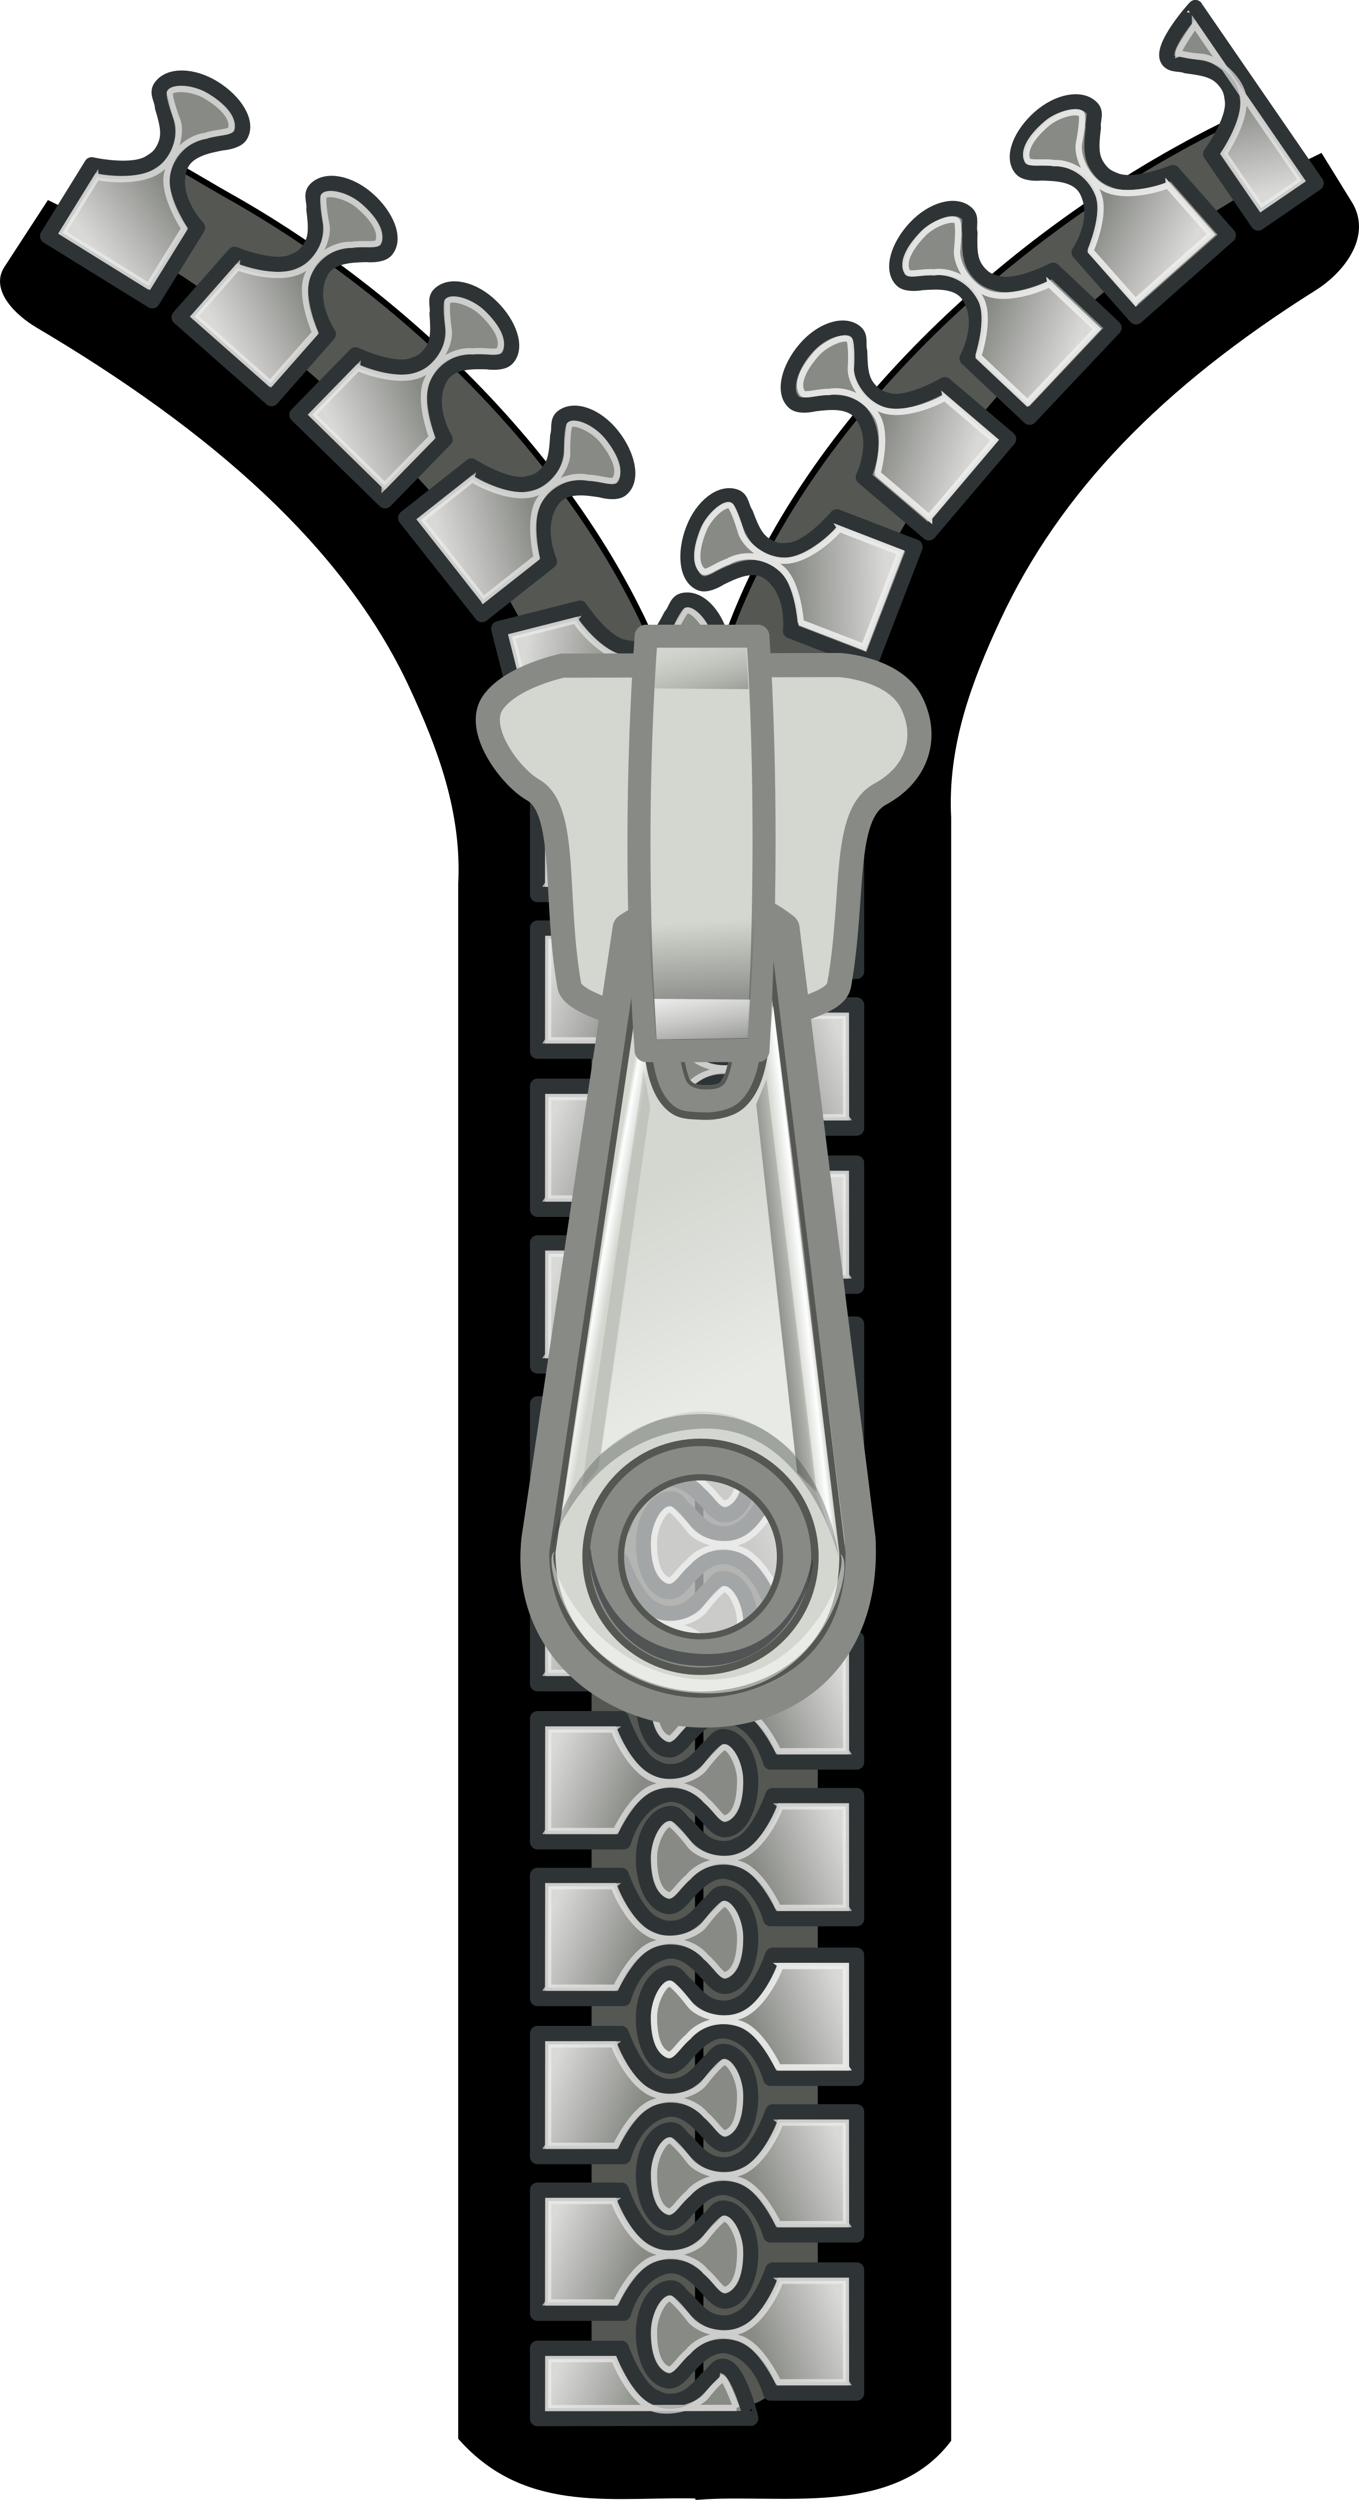 <?xml version="1.0" encoding="UTF-8"?>
<svg width="218.51" height="401.88" version="1.1" xml:space="preserve" xmlns="http://www.w3.org/2000/svg" xmlns:xlink="http://www.w3.org/1999/xlink">
  <defs>
    <path id="l" d="m215.43 654.5v11.31s34.25-0.043 34.28-0.037c0.046 9e-3 -1.999-8.393-4.471-8.393-1.105 9e-3 -1.474 1.252-2.458 1.912-2.223 2.535-3.467 3.548-5.613 3.713-1.518 0.117-2.251-0.346-3.011-0.706-3.067-1.455-5.246-7.798-5.246-7.798h-13.481z" fill="#888a85" stroke="#2e3436" stroke-linejoin="round" stroke-width="2.441"/>
    <path id="n" d="m215.43 654.5v19.799h13.831s1.534-6.167 6.558-7.489c3.128-0.823 5.592 2.063 7.032 3.574 0.708 0.96 1.765 1.97 2.62 1.969 2.472 0 4.238-3.604 4.238-7.652 0-4.048-1.999-7.321-4.471-7.321-1.105 9e-3 -1.474 1.252-2.458 1.912-2.223 2.535-3.467 3.548-5.613 3.713-1.518 0.117-2.251-0.346-3.011-0.706-3.067-1.455-5.246-7.798-5.246-7.798h-13.481z" fill="#888a85" stroke="#2e3436" stroke-linejoin="round" stroke-width="2.441"/>
    
    
  
    
    
    
    
  
    
    
  
    
    
    
    
    
    
    
  
    
    
    
    
    
    
    
    
    
    
    
    
    
    
    
    
    
    
    
    
    
    
    
    
    
    
    
    
    
    
    
    
  
      
      
    
      
      
    
      
      
    
      
      
      
    
      
      
      
    
      
      
    
      
      
    
      
      
    
      
      
    
      
      
    
      
      
    
      
      
    
      
      
    
      
      
    
      
      
      
    
      
      
      
    
      
      
    
      
      
    
      
      
      
    
      
      
      
    
      
      
    
      
      
      
    
      
      
    
      
      
    
      
      
    
      
      
    
      
      
    
      
      
    
      
      
    
      
      
      
    
      
      
    
      
      
      
      
      
      
      
      
      
      
      
      
      
      
    
      
      
    <filter id="af-2" x="-.044" y="-.007" width="1.089" height="1.014">
      <feGaussianBlur stdDeviation=".201"/>
    </filter><filter id="ah-7" x="-.05" y="-.007" width="1.099" height="1.014">
      <feGaussianBlur stdDeviation=".201"/>
    </filter><filter id="ai-9" x="-.009" y="-.017" width="1.018" height="1.035">
      <feGaussianBlur stdDeviation=".138"/>
    </filter><filter id="aj-6" x="-.018" y="-.037" width="1.036" height="1.074">
      <feGaussianBlur stdDeviation=".349"/>
    </filter><filter id="ak-6" x="-.018" y="-.036" width="1.036" height="1.072">
      <feGaussianBlur stdDeviation=".346"/>
    </filter><linearGradient id="linearGradient4107" x1="220.13" x2="234.72" y1="636.31" y2="645.92" gradientTransform="matrix(-.783 0 0 1.282 306.36 -499.02)" gradientUnits="userSpaceOnUse" xlink:href="#c"/><linearGradient id="linearGradient4109" x1="220.13" x2="234.72" y1="636.31" y2="645.92" gradientTransform="matrix(-.783 0 0 1.282 306.36 -600.47)" gradientUnits="userSpaceOnUse" xlink:href="#c"/><linearGradient id="linearGradient4111" x1="220.13" x2="234.72" y1="636.31" y2="645.92" gradientTransform="matrix(-.783 0 0 1.282 306.36 -676.96)" gradientUnits="userSpaceOnUse" xlink:href="#c"/><linearGradient id="linearGradient4113" x1="220.13" x2="234.72" y1="636.31" y2="645.92" gradientTransform="matrix(-.783 0 0 1.282 306.36 -702.84)" gradientUnits="userSpaceOnUse" xlink:href="#c"/><linearGradient id="linearGradient4115" x1="220.13" x2="234.72" y1="636.31" y2="645.92" gradientTransform="matrix(-.731 -.282 -.462 1.196 597.3 -610.19)" gradientUnits="userSpaceOnUse" xlink:href="#c"/><linearGradient id="linearGradient4117" x1="220.13" x2="234.72" y1="636.31" y2="645.92" gradientTransform="matrix(-.597 -.507 -.831 .977 817.67 -439.88)" gradientUnits="userSpaceOnUse" xlink:href="#c"/><linearGradient id="linearGradient4119" x1="220.13" x2="234.72" y1="636.31" y2="645.92" gradientTransform="matrix(-.57 -.538 -.88 .933 859.7 -422.98)" gradientUnits="userSpaceOnUse" xlink:href="#c"/><linearGradient id="linearGradient4121" x1="220.13" x2="234.72" y1="636.31" y2="645.92" gradientTransform="matrix(-.519 -.587 -.961 .849 918.37 -374.31)" gradientUnits="userSpaceOnUse" xlink:href="#c"/></defs>
  <defs>
    
    
    <linearGradient id="d">
      <stop stop-color="#fff" stop-opacity="0" offset="0"/>
      <stop stop-color="#fff" offset=".261"/>
      <stop stop-color="#fff" stop-opacity="0" offset="1"/>
    </linearGradient>
    
    
    
    <linearGradient id="c">
      <stop stop-color="#fff" offset="0"/>
      <stop stop-color="#fff" stop-opacity="0" offset="1"/>
    </linearGradient>
    
    <linearGradient id="m" x1="220.13" x2="234.72" y1="636.31" y2="645.92" gradientTransform="matrix(.783 0 0 1.282 -82.197 -435.83)" gradientUnits="userSpaceOnUse" xlink:href="#c"/>
    
    
    <linearGradient id="q" x1="220.13" x2="234.72" y1="636.31" y2="645.92" gradientTransform="matrix(.783 0 0 1.282 -82.197 -461.25)" gradientUnits="userSpaceOnUse" xlink:href="#c"/>
    <linearGradient id="r" x1="220.13" x2="234.72" y1="636.31" y2="645.92" gradientTransform="matrix(.783 0 0 1.282 -82.197 -486.43)" gradientUnits="userSpaceOnUse" xlink:href="#c"/>
    <linearGradient id="s" x1="220.13" x2="234.72" y1="636.31" y2="645.92" gradientTransform="matrix(.783 0 0 1.282 -82.197 -511.85)" gradientUnits="userSpaceOnUse" xlink:href="#c"/>
    <linearGradient id="t" x1="220.13" x2="234.72" y1="636.31" y2="645.92" gradientTransform="matrix(.783 0 0 1.282 -82.197 -537.04)" gradientUnits="userSpaceOnUse" xlink:href="#c"/>
    <linearGradient id="u" x1="220.13" x2="234.72" y1="636.31" y2="645.92" gradientTransform="matrix(.783 0 0 1.282 -82.197 -562.45)" gradientUnits="userSpaceOnUse" xlink:href="#c"/>
    <linearGradient id="v" x1="220.13" x2="234.72" y1="636.31" y2="645.92" gradientTransform="matrix(.783 0 0 1.282 -82.197 -587.64)" gradientUnits="userSpaceOnUse" xlink:href="#c"/>
    <linearGradient id="w" x1="220.13" x2="234.72" y1="636.31" y2="645.92" gradientTransform="matrix(-.783 0 0 1.282 306.36 -448.42)" gradientUnits="userSpaceOnUse" xlink:href="#c"/>
    <linearGradient id="x" x1="220.13" x2="234.72" y1="636.31" y2="645.92" gradientTransform="matrix(-.783 0 0 1.282 306.36 -473.84)" gradientUnits="userSpaceOnUse" xlink:href="#c"/>
    
    
    <linearGradient id="A" x1="220.13" x2="234.72" y1="636.31" y2="645.92" gradientTransform="matrix(-.783 0 0 1.282 306.36 -524.68)" gradientUnits="userSpaceOnUse" xlink:href="#c"/>
    <linearGradient id="B" x1="220.13" x2="234.72" y1="636.31" y2="645.92" gradientTransform="matrix(-.783 0 0 1.282 306.36 -549.86)" gradientUnits="userSpaceOnUse" xlink:href="#c"/>
    <linearGradient id="C" x1="220.13" x2="234.72" y1="636.31" y2="645.92" gradientTransform="matrix(-.783 0 0 1.282 306.36 -575.28)" gradientUnits="userSpaceOnUse" xlink:href="#c"/>
    <linearGradient id="D" x1="220.13" x2="234.72" y1="636.31" y2="645.92" gradientTransform="matrix(.783 0 0 1.282 -82.197 -613.53)" gradientUnits="userSpaceOnUse" xlink:href="#c"/>
    <linearGradient id="E" x1="220.13" x2="234.72" y1="636.31" y2="645.92" gradientTransform="matrix(.783 0 0 1.282 -82.197 -638.71)" gradientUnits="userSpaceOnUse" xlink:href="#c"/>
    <linearGradient id="F" x1="220.13" x2="234.72" y1="636.31" y2="645.92" gradientTransform="matrix(.783 0 0 1.282 -82.197 -664.13)" gradientUnits="userSpaceOnUse" xlink:href="#c"/>
    <linearGradient id="G" x1="220.13" x2="234.72" y1="636.31" y2="645.92" gradientTransform="matrix(.783 0 0 1.282 -82.197 -689.32)" gradientUnits="userSpaceOnUse" xlink:href="#c"/>
    
    
    <linearGradient id="J" x1="220.13" x2="234.72" y1="636.31" y2="645.92" gradientTransform="matrix(-.783 0 0 1.282 306.36 -626.35)" gradientUnits="userSpaceOnUse" xlink:href="#c"/>
    <linearGradient id="K" x1="220.13" x2="234.72" y1="636.31" y2="645.92" gradientTransform="matrix(-.783 0 0 1.282 306.36 -651.77)" gradientUnits="userSpaceOnUse" xlink:href="#c"/>
    <linearGradient id="L" x1="220.13" x2="234.72" y1="636.31" y2="645.92" gradientTransform="matrix(.759 -.192 .315 1.243 -282.76 -646.07)" gradientUnits="userSpaceOnUse" xlink:href="#c"/>
    
    
    
    
    <linearGradient id="Q" x1="220.13" x2="234.72" y1="636.31" y2="645.92" gradientTransform="matrix(.615 -.485 .794 1.007 -570.83 -450.93)" gradientUnits="userSpaceOnUse" xlink:href="#c"/>
    
    
    <linearGradient id="T" x1="220.13" x2="234.72" y1="636.31" y2="645.92" gradientTransform="matrix(.547 -.56 .918 .896 -652.09 -380.72)" gradientUnits="userSpaceOnUse" xlink:href="#c"/>
    
    
    
    
    <linearGradient id="Y" x1="220.13" x2="234.72" y1="636.31" y2="645.92" gradientTransform="matrix(.517 -.588 .963 .847 -693.11 -359.81)" gradientUnits="userSpaceOnUse" xlink:href="#c"/>
    <linearGradient id="Z" x1="220.13" x2="234.72" y1="636.31" y2="645.92" gradientTransform="matrix(-.443 -.646 1.058 -.725 -373.23 634.76)" gradientUnits="userSpaceOnUse" xlink:href="#c"/>
    <linearGradient id="aa" x1="220.13" x2="234.72" y1="636.31" y2="645.92" gradientTransform="matrix(.412 -.666 1.091 .674 -772.78 -246.4)" gradientUnits="userSpaceOnUse" xlink:href="#c"/>
    <linearGradient id="ad" x1="61.457" x2="63.601" y1="720.18" y2="720.53" gradientTransform="matrix(1.2 -.017 .014 1 12.297 -516.43)" gradientUnits="userSpaceOnUse" xlink:href="#d"/>
    <linearGradient id="ae" x1="61.044" x2="63.601" y1="720.18" y2="720.53" gradientTransform="matrix(-1.198 -.062 -.052 .999 240.47 -510.22)" gradientUnits="userSpaceOnUse" xlink:href="#d"/>
    <linearGradient id="ag" x1="87.313" x2="94.734" y1="728.89" y2="727.98" gradientTransform="translate(35.193 -516.62)" gradientUnits="userSpaceOnUse"><stop offset="0"/><stop stop-opacity="0" offset="1"/></linearGradient>
    <linearGradient id="al" x1="83.569" x2="68.245" y1="739.33" y2="708.2" gradientTransform="translate(35.193 -516.62)" gradientUnits="userSpaceOnUse"><stop stop-color="#fff" offset="0"/><stop stop-color="#fff" stop-opacity="0" offset="1"/></linearGradient>
    <linearGradient id="am" x1="242.5" x2="241.17" y1="559.79" y2="536.47" gradientTransform="translate(-129.28 -388.3)" gradientUnits="userSpaceOnUse"><stop stop-color="#555753" offset="0"/><stop stop-color="#555753" stop-opacity="0" offset="1"/></linearGradient>
    <linearGradient id="an" x1="242.06" x2="245.91" y1="543.85" y2="561.81" gradientTransform="translate(-129.28 -388.3)" gradientUnits="userSpaceOnUse"><stop stop-color="#fff" offset="0"/><stop stop-color="#fff" stop-opacity="0" offset="1"/></linearGradient>
    <linearGradient id="ao" x1="244.51" x2="241.36" y1="502.52" y2="490.86" gradientTransform="translate(-129.28 -388.3)" gradientUnits="userSpaceOnUse"><stop stop-color="#888a85" offset="0"/><stop stop-color="#babdb6" stop-opacity="0" offset="1"/></linearGradient>
    <linearGradient id="k" x1="31.643" x2="31.643" y1="13.617" y2="9.639" gradientTransform="matrix(7.227 0 0 7.618 -111.11 94.934)" gradientUnits="userSpaceOnUse"><stop stop-color="#fff" offset="0"/><stop stop-color="#fff" stop-opacity="0" offset="1"/></linearGradient>
    
    
    
    
    
    
    
  </defs><g fill-rule="evenodd">
  
  
  
  
  
  
  
  
  
  
  
  
<path d="m90.427 140.03s-12.915 3.695-10.636 12.562c2.279 8.867 16.196 22.907 19.753 22.907h15.78z" fill="#fff" opacity=".333" overflow="visible"/><path d="m89.17 144.8c-3.557 0-12.915-8.437-10.636 0.43 2.279 8.867 13.513 22.907 19.753 22.907h16.707z" fill="#204a87" overflow="visible"/><path d="m110.54 176.78-31.938 25.586-10.859-50.498 14.692 41.072z" fill="url(#k)" opacity=".287" overflow="visible"/></g><g stroke="#000"><path d="m112.61 396.57v-267.43c0.178-6.605 0.652-14.602 2.567-21.25 10.274-35.665 44.33-69.164 80.946-87.473l11.612 13.028c-31.871 18.024-56.411 38.433-67.779 63.8-4.426 9.877-8.205 20.225-7.622 31.895v267.43z" fill="#555753" stroke-width=".982"/><path d="m112.23 396.25v-258.21c-0.169-6.606-0.621-14.603-2.443-21.251-9.447-34.46-40.021-66.898-73.508-85.568-1.173-0.654-6.967-4.095-8.147-4.714l-6.434 15.832c30.332 18.025 53.688 38.436 64.506 63.804 4.212 9.877 7.808 20.226 7.254 31.897v258.21z" fill="#555753" stroke-width=".958"/><path d="m112.46 385.78c-5.42 0.741-10.897 2.654-17.84-9.091v-234.51c-0.184-6.605-0.676-14.601-2.661-21.249-10.651-35.664-46.118-69.821-84.075-88.129l-6.761 10.389c-2.145 3.296 1.709 7.09 4.988 9.028 28.105 16.612 49.609 35.352 60.161 58.067 4.588 9.876 8.505 20.224 7.901 31.894v249.67c10.828 12.159 25.144 8.82 38.595 9.324z"/><path d="m112.75 385.71c11.152 5.659 14.215-4.473 19.239-10.777v-243.46c0.184-6.605 0.676-14.601 2.661-21.249 10.651-35.664 39.687-66.688 77.644-84.996l4.782 7.75c2.88 5.047-1.44 10.532-5.803 13.262-24.739 15.568-41.259 32.509-50.936 53.338-4.588 9.876-8.505 20.224-7.901 31.894v260.72c-9.133 12.022-26.964 8.154-40.11 9.144z"/></g><use transform="translate(-129 -277.01)" stroke-linejoin="round" stroke-width="2.441" xlink:href="#l"/><path d="m118.42 387.08s-1.538-4.236-2.228-4.76c-0.01 0.067-1.231 1.035-2.572 2.77-1.341 1.735-6.023 3.137-8.809 2.005-3.498-1.421-5.943-7.583-6.064-7.855l-10.592 5e-3 -0.016 7.867 30.282-0.032z" fill="url(#m)" opacity=".677" stroke="#eeeeec" stroke-width="1.002"/><use transform="matrix(-1 0 0 1 353.16 -340.2)" stroke-linejoin="round" stroke-width="2.441" xlink:href="#n"/><path d="m136.03 332.34-10.877 5e-3c-0.079-0.052-2.689-5.788-6.033-6.965-3.759-1.322-7.076 0.269-8.462 2.054-1.174 0.901-2.412 2.906-3.035 2.905-1.406-0.323-2.522-2.205-2.468-6.252 0.032-2.409 1.579-5.266 2.558-5.213 0.463 0.067 2.037 1.819 3.19 3.347 1.154 1.529 4.828 3.027 8.149 1.799 3.82-1.412 6.5-7.814 6.353-7.979l10.592 5e-3 0.032 16.292z" fill="url(#linearGradient4107)" opacity=".677" stroke="#eeeeec" stroke-width="1.002"/><path d="m136.03 332.34-10.877 5e-3c-0.079-0.052-2.689-5.788-6.033-6.965-3.759-1.322-7.076 0.269-8.462 2.054-1.174 0.901-2.412 2.906-3.035 2.905-1.406-0.323-2.522-2.205-2.468-6.252 0.032-2.409 1.579-5.266 2.558-5.213 0.463 0.067 2.037 1.819 3.19 3.347 1.154 1.529 4.828 3.027 8.149 1.799 3.82-1.412 6.5-7.814 6.353-7.979l10.592 5e-3 0.032 16.292z" fill="url(#linearGradient4107)" opacity=".677" stroke="#eeeeec" stroke-width="1.002"/><use transform="translate(-129 -302.43)" stroke-linejoin="round" stroke-width="2.441" xlink:href="#n"/><path d="m88.127 370.12 10.877 5e-3c0.079-0.052 2.689-5.788 6.033-6.965 3.759-1.322 7.076 0.269 8.462 2.054 1.174 0.901 2.412 2.906 3.035 2.905 1.406-0.323 2.522-2.205 2.468-6.252-0.032-2.409-1.579-5.266-2.558-5.213-0.463 0.067-2.037 1.819-3.19 3.347-1.154 1.529-4.828 3.027-8.149 1.799-3.82-1.412-6.5-7.814-6.353-7.979l-10.592 5e-3 -0.032 16.292z" fill="url(#q)" opacity=".677" stroke="#eeeeec" stroke-width="1.002"/><use transform="translate(-129 -327.61)" stroke-linejoin="round" stroke-width="2.441" xlink:href="#n"/><path d="m88.127 344.94 10.877 5e-3c0.079-0.052 2.689-5.788 6.033-6.965 3.759-1.322 7.076 0.269 8.462 2.054 1.174 0.901 2.412 2.906 3.035 2.905 1.406-0.323 2.522-2.205 2.468-6.252-0.032-2.409-1.579-5.266-2.558-5.213-0.463 0.067-2.037 1.819-3.19 3.347-1.154 1.529-4.828 3.027-8.149 1.799-3.82-1.412-6.5-7.814-6.353-7.979l-10.592 5e-3 -0.032 16.292z" fill="url(#r)" opacity=".677" stroke="#eeeeec" stroke-width="1.002"/><use transform="translate(-129 -353.03)" stroke-linejoin="round" stroke-width="2.441" xlink:href="#n"/><path d="m88.127 319.52 10.877 5e-3c0.079-0.052 2.689-5.788 6.033-6.965 3.759-1.322 7.076 0.269 8.462 2.054 1.174 0.901 2.412 2.906 3.035 2.905 1.406-0.323 2.522-2.205 2.468-6.252-0.032-2.409-1.579-5.266-2.558-5.213-0.463 0.067-2.037 1.819-3.19 3.347-1.154 1.529-4.828 3.027-8.149 1.799-3.82-1.412-6.5-7.814-6.353-7.979l-10.592 5e-3 -0.032 16.292z" fill="url(#s)" opacity=".677" stroke="#eeeeec" stroke-width="1.002"/><use transform="translate(-129 -378.22)" stroke-linejoin="round" stroke-width="2.441" xlink:href="#n"/><path d="m88.127 294.33 10.877 5e-3c0.079-0.052 2.689-5.788 6.033-6.965 3.759-1.322 7.076 0.269 8.462 2.054 1.174 0.901 2.412 2.906 3.035 2.905 1.406-0.323 2.522-2.205 2.468-6.252-0.032-2.409-1.579-5.266-2.558-5.213-0.463 0.067-2.037 1.819-3.19 3.347-1.154 1.529-4.828 3.027-8.149 1.799-3.82-1.412-6.5-7.814-6.353-7.979l-10.592 5e-3 -0.032 16.292z" fill="url(#t)" opacity=".677" stroke="#eeeeec" stroke-width="1.002"/><use transform="translate(-129 -403.63)" stroke-linejoin="round" stroke-width="2.441" xlink:href="#n"/><path d="m88.127 268.91 10.877 5e-3c0.079-0.052 2.689-5.788 6.033-6.965 3.759-1.322 7.076 0.269 8.462 2.054 1.174 0.901 2.412 2.906 3.035 2.905 1.406-0.323 2.522-2.205 2.468-6.252-0.032-2.409-1.579-5.266-2.558-5.213-0.463 0.067-2.037 1.819-3.19 3.347-1.154 1.529-4.828 3.027-8.149 1.799-3.82-1.412-6.5-7.814-6.353-7.979l-10.592 5e-3 -0.032 16.292z" fill="url(#u)" opacity=".677" stroke="#eeeeec" stroke-width="1.002"/><use transform="translate(-129 -428.82)" stroke-linejoin="round" stroke-width="2.441" xlink:href="#n"/><path d="m88.127 243.73 10.877 5e-3c0.079-0.052 2.689-5.788 6.033-6.965 3.759-1.322 7.076 0.269 8.462 2.054 1.174 0.901 2.412 2.906 3.035 2.905 1.406-0.323 2.522-2.205 2.468-6.252-0.032-2.409-1.579-5.266-2.558-5.213-0.463 0.067-2.037 1.819-3.19 3.347-1.154 1.529-4.828 3.027-8.149 1.799-3.82-1.412-6.5-7.814-6.353-7.979l-10.592 5e-3 -0.032 16.292z" fill="url(#v)" opacity=".677" stroke="#eeeeec" stroke-width="1.002"/><use transform="matrix(-1 0 0 1 353.16 -289.6)" stroke-linejoin="round" stroke-width="2.441" xlink:href="#n"/><path d="m136.03 382.95-10.877 5e-3c-0.079-0.052-2.689-5.788-6.033-6.965-3.759-1.322-7.076 0.269-8.462 2.054-1.174 0.901-2.412 2.906-3.035 2.905-1.406-0.323-2.522-2.205-2.468-6.252 0.032-2.409 1.579-5.266 2.558-5.213 0.463 0.067 2.037 1.819 3.19 3.347 1.154 1.529 4.828 3.027 8.149 1.799 3.82-1.412 6.5-7.814 6.353-7.979l10.592 5e-3 0.032 16.292z" fill="url(#w)" opacity=".677" stroke="#eeeeec" stroke-width="1.002"/><use transform="matrix(-1 0 0 1 353.16 -315.02)" stroke-linejoin="round" stroke-width="2.441" xlink:href="#n"/><path d="m136.03 357.53-10.877 5e-3c-0.079-0.052-2.689-5.788-6.033-6.965-3.759-1.322-7.076 0.269-8.462 2.054-1.174 0.901-2.412 2.906-3.035 2.905-1.406-0.323-2.522-2.205-2.468-6.252 0.032-2.409 1.579-5.266 2.558-5.213 0.463 0.067 2.037 1.819 3.19 3.347s4.828 3.027 8.149 1.799c3.82-1.412 6.5-7.814 6.353-7.979l10.592 5e-3 0.032 16.292z" fill="url(#x)" opacity=".677" stroke="#eeeeec" stroke-width="1.002"/><use transform="matrix(-1 0 0 1 353.16 -441.65)" stroke-linejoin="round" stroke-width="2.441" xlink:href="#n"/><path d="m136.03 230.9-10.877 5e-3c-0.079-0.052-2.689-5.788-6.033-6.965-3.759-1.322-7.076 0.269-8.462 2.054-1.174 0.901-2.412 2.906-3.035 2.905-1.406-0.323-2.522-2.205-2.468-6.252 0.032-2.409 1.579-5.266 2.558-5.213 0.463 0.067 2.037 1.819 3.19 3.347 1.154 1.529 4.828 3.027 8.149 1.799 3.82-1.412 6.5-7.814 6.353-7.979l10.592 5e-3 0.032 16.292z" fill="url(#linearGradient4109)" opacity=".677" stroke="#eeeeec" stroke-width="1.002"/><path d="m136.03 230.9-10.877 5e-3c-0.079-0.052-2.689-5.788-6.033-6.965-3.759-1.322-7.076 0.269-8.462 2.054-1.174 0.901-2.412 2.906-3.035 2.905-1.406-0.323-2.522-2.205-2.468-6.252 0.032-2.409 1.579-5.266 2.558-5.213 0.463 0.067 2.037 1.819 3.19 3.347 1.154 1.529 4.828 3.027 8.149 1.799 3.82-1.412 6.5-7.814 6.353-7.979l10.592 5e-3 0.032 16.292z" fill="url(#linearGradient4109)" opacity=".677" stroke="#eeeeec" stroke-width="1.002"/><use transform="matrix(-1 0 0 1 353.16 -365.86)" stroke-linejoin="round" stroke-width="2.441" xlink:href="#n"/><path d="m136.03 306.69-10.877 5e-3c-0.079-0.052-2.689-5.788-6.033-6.965-3.759-1.322-7.076 0.269-8.462 2.054-1.174 0.901-2.412 2.906-3.035 2.905-1.406-0.323-2.522-2.205-2.468-6.252 0.032-2.409 1.579-5.266 2.558-5.213 0.463 0.067 2.037 1.819 3.19 3.347 1.154 1.529 4.828 3.027 8.149 1.799 3.82-1.412 6.5-7.814 6.353-7.979l10.592 5e-3 0.032 16.292z" fill="url(#A)" opacity=".677" stroke="#eeeeec" stroke-width="1.002"/><use transform="matrix(-1 0 0 1 353.16 -391.04)" stroke-linejoin="round" stroke-width="2.441" xlink:href="#n"/><path d="m136.03 281.51-10.877 5e-3c-0.079-0.052-2.689-5.788-6.033-6.965-3.759-1.322-7.076 0.269-8.462 2.054-1.174 0.901-2.412 2.906-3.035 2.905-1.406-0.323-2.522-2.205-2.468-6.252 0.032-2.409 1.579-5.266 2.558-5.213 0.463 0.067 2.037 1.819 3.19 3.347 1.154 1.529 4.828 3.027 8.149 1.799 3.82-1.412 6.5-7.814 6.353-7.979l10.592 5e-3 0.032 16.292z" fill="url(#B)" opacity=".677" stroke="#eeeeec" stroke-width="1.002"/><use transform="matrix(-1 0 0 1 353.16 -416.46)" stroke-linejoin="round" stroke-width="2.441" xlink:href="#n"/><path d="m136.03 256.09-10.877 5e-3c-0.079-0.052-2.689-5.788-6.033-6.965-3.759-1.322-7.076 0.269-8.462 2.054-1.174 0.901-2.412 2.906-3.035 2.905-1.406-0.323-2.522-2.205-2.468-6.252 0.032-2.409 1.579-5.266 2.558-5.213 0.463 0.067 2.037 1.819 3.19 3.347 1.154 1.529 4.828 3.027 8.149 1.799 3.82-1.412 6.5-7.814 6.353-7.979l10.592 5e-3 0.032 16.292z" fill="url(#C)" opacity=".677" stroke="#eeeeec" stroke-width="1.002"/><use transform="translate(-129 -454.71)" stroke-linejoin="round" stroke-width="2.441" xlink:href="#n"/><path d="m88.127 217.84 10.877 5e-3c0.079-0.052 2.689-5.788 6.033-6.965 3.759-1.322 7.076 0.269 8.462 2.054 1.174 0.901 2.412 2.906 3.035 2.905 1.406-0.323 2.522-2.205 2.468-6.252-0.032-2.409-1.579-5.266-2.558-5.213-0.463 0.067-2.037 1.819-3.19 3.347-1.154 1.529-4.828 3.027-8.149 1.799-3.82-1.412-6.5-7.814-6.353-7.979l-10.592 5e-3 -0.032 16.292z" fill="url(#D)" opacity=".677" stroke="#eeeeec" stroke-width="1.002"/><use transform="translate(-129 -479.89)" stroke-linejoin="round" stroke-width="2.441" xlink:href="#n"/><path d="m88.127 192.66 10.877 5e-3c0.079-0.052 2.689-5.788 6.033-6.965 3.759-1.322 7.076 0.269 8.462 2.054 1.174 0.901 2.412 2.906 3.035 2.905 1.406-0.323 2.522-2.205 2.468-6.252-0.032-2.409-1.579-5.266-2.558-5.213-0.463 0.067-2.037 1.819-3.19 3.347-1.154 1.529-4.828 3.027-8.149 1.799-3.82-1.412-6.5-7.814-6.353-7.979l-10.592 5e-3 -0.032 16.292z" fill="url(#E)" opacity=".677" stroke="#eeeeec" stroke-width="1.002"/><use transform="translate(-129 -505.31)" stroke-linejoin="round" stroke-width="2.441" xlink:href="#n"/><path d="m88.127 167.24 10.877 5e-3c0.079-0.052 2.689-5.788 6.033-6.965 3.759-1.322 7.076 0.269 8.462 2.054 1.174 0.901 2.412 2.906 3.035 2.905 1.406-0.323 2.522-2.205 2.468-6.252-0.032-2.409-1.579-5.266-2.558-5.213-0.463 0.067-2.037 1.819-3.19 3.347-1.154 1.529-4.828 3.027-8.149 1.799-3.82-1.412-6.5-7.814-6.353-7.979l-10.592 5e-3 -0.032 16.292z" fill="url(#F)" opacity=".677" stroke="#eeeeec" stroke-width="1.002"/><use transform="translate(-129 -530.5)" stroke-linejoin="round" stroke-width="2.441" xlink:href="#n"/><path d="m88.127 142.05 10.877 5e-3c0.079-0.052 2.689-5.788 6.033-6.965 3.759-1.322 7.076 0.269 8.462 2.054 1.174 0.901 2.412 2.906 3.035 2.905 1.406-0.323 2.522-2.205 2.468-6.252-0.032-2.409-1.579-5.266-2.558-5.213-0.463 0.067-2.037 1.819-3.19 3.347-1.154 1.529-4.828 3.027-8.149 1.799-3.82-1.412-6.5-7.814-6.353-7.979l-10.592 5e-3 -0.032 16.292z" fill="url(#G)" opacity=".677" stroke="#eeeeec" stroke-width="1.002"/><use transform="matrix(-1 0 0 1 353.16 -518.14)" stroke-linejoin="round" stroke-width="2.441" xlink:href="#n"/><path d="m136.03 154.41-10.877 5e-3c-0.079-0.052-2.689-5.788-6.033-6.965-3.759-1.322-7.076 0.269-8.462 2.054-1.174 0.901-2.412 2.906-3.035 2.905-1.406-0.323-2.522-2.205-2.468-6.252 0.032-2.409 1.579-5.266 2.558-5.213 0.463 0.067 2.037 1.819 3.19 3.347 1.154 1.529 4.828 3.027 8.149 1.799 3.82-1.412 6.5-7.814 6.353-7.979l10.592 5e-3 0.032 16.292z" fill="url(#linearGradient4111)" opacity=".677" stroke="#eeeeec" stroke-width="1.002"/><path d="m136.03 154.41-10.877 5e-3c-0.079-0.052-2.689-5.788-6.033-6.965-3.759-1.322-7.076 0.269-8.462 2.054-1.174 0.901-2.412 2.906-3.035 2.905-1.406-0.323-2.522-2.205-2.468-6.252 0.032-2.409 1.579-5.266 2.558-5.213 0.463 0.067 2.037 1.819 3.19 3.347 1.154 1.529 4.828 3.027 8.149 1.799 3.82-1.412 6.5-7.814 6.353-7.979l10.592 5e-3 0.032 16.292z" fill="url(#linearGradient4111)" opacity=".677" stroke="#eeeeec" stroke-width="1.002"/><use transform="matrix(-1 0 0 1 353.16 -467.53)" stroke-linejoin="round" stroke-width="2.441" xlink:href="#n"/><path d="m136.03 205.02-10.877 5e-3c-0.079-0.052-2.689-5.788-6.033-6.965-3.759-1.322-7.076 0.269-8.462 2.054-1.174 0.901-2.412 2.906-3.035 2.905-1.406-0.323-2.522-2.205-2.468-6.252 0.032-2.409 1.579-5.266 2.558-5.213 0.463 0.067 2.037 1.819 3.19 3.347 1.154 1.529 4.828 3.027 8.149 1.799 3.82-1.412 6.5-7.814 6.353-7.979l10.592 5e-3 0.032 16.292z" fill="url(#J)" opacity=".677" stroke="#eeeeec" stroke-width="1.002"/><use transform="matrix(-1 0 0 1 353.16 -492.95)" stroke-linejoin="round" stroke-width="2.441" xlink:href="#n"/><path d="m136.03 179.6-10.877 5e-3c-0.079-0.052-2.689-5.788-6.033-6.965-3.759-1.322-7.076 0.269-8.462 2.054-1.174 0.901-2.412 2.906-3.035 2.905-1.406-0.323-2.522-2.205-2.468-6.252 0.032-2.409 1.579-5.266 2.558-5.213 0.463 0.067 2.037 1.819 3.19 3.347 1.154 1.529 4.828 3.027 8.149 1.799 3.82-1.412 6.5-7.814 6.353-7.979l10.592 5e-3 0.032 16.292z" fill="url(#K)" opacity=".677" stroke="#eeeeec" stroke-width="1.002"/><use transform="rotate(-14.197 -2074.3 920.78)" stroke-linejoin="round" stroke-width="2.441" xlink:href="#n"/><path d="m86.261 118.14 10.546-2.663c0.064-0.07 1.187-6.271 4.141-8.232 3.32-2.203 6.926-1.474 8.707-0.084 1.359 0.586 3.051 2.226 3.655 2.072 1.284-0.657 1.904-2.756 0.859-6.666-0.622-2.327-2.822-4.718-3.759-4.427-0.433 0.179-1.528 2.263-2.272 4.028-0.743 1.765-3.938 4.119-7.459 3.743-4.049-0.433-8.218-5.982-8.116-6.177l-10.267 2.603 3.964 15.802z" fill="url(#L)" opacity=".677" stroke="#eeeeec" stroke-width="1.002"/><use transform="matrix(-1 0 0 1 353.16 -544.02)" stroke-linejoin="round" stroke-width="2.441" xlink:href="#n"/><path d="m136.03 128.53-10.877 5e-3c-0.079-0.052-2.689-5.788-6.033-6.965-3.759-1.322-7.076 0.269-8.462 2.054-1.174 0.901-2.412 2.906-3.035 2.905-1.406-0.323-2.522-2.205-2.468-6.252 0.032-2.409 1.579-5.266 2.558-5.213 0.463 0.067 2.037 1.819 3.19 3.347 1.154 1.529 4.828 3.027 8.149 1.799 3.82-1.412 6.5-7.814 6.353-7.979l10.592 5e-3 0.032 16.292z" fill="url(#linearGradient4113)" opacity=".677" stroke="#eeeeec" stroke-width="1.002"/><path d="m136.03 128.53-10.877 5e-3c-0.079-0.052-2.689-5.788-6.033-6.965-3.759-1.322-7.076 0.269-8.462 2.054-1.174 0.901-2.412 2.906-3.035 2.905-1.406-0.323-2.522-2.205-2.468-6.252 0.032-2.409 1.579-5.266 2.558-5.213 0.463 0.067 2.037 1.819 3.19 3.347 1.154 1.529 4.828 3.027 8.149 1.799 3.82-1.412 6.5-7.814 6.353-7.979l10.592 5e-3 0.032 16.292z" fill="url(#linearGradient4113)" opacity=".677" stroke="#eeeeec" stroke-width="1.002"/><use transform="matrix(-.933 -.36 -.36 .933 583.75 -445.17)" stroke-linejoin="round" stroke-width="2.441" xlink:href="#n"/><path d="m138.93 104.01-10.149-3.913c-0.055-0.077-0.423-6.369-3.119-8.67-3.03-2.587-6.698-2.298-8.634-1.132-1.42 0.418-3.297 1.842-3.878 1.617-1.195-0.807-1.558-2.966-0.05-6.721 0.898-2.235 3.37-4.344 4.265-3.942 0.408 0.23 1.245 2.43 1.77 4.272 0.526 1.841 3.413 4.563 6.954 4.614 4.072 0.058 8.878-4.948 8.801-5.154l9.879 3.82-5.838 15.21z" fill="url(#linearGradient4115)" opacity=".677" stroke="#eeeeec" stroke-width="1.002"/><path d="m138.93 104.01-10.149-3.913c-0.055-0.077-0.423-6.369-3.119-8.67-3.03-2.587-6.698-2.298-8.634-1.132-1.42 0.418-3.297 1.842-3.878 1.617-1.195-0.807-1.558-2.966-0.05-6.721 0.898-2.235 3.37-4.344 4.265-3.942 0.408 0.23 1.245 2.43 1.77 4.272 0.526 1.841 3.413 4.563 6.954 4.614 4.072 0.058 8.878-4.948 8.801-5.154l9.879 3.82-5.838 15.21z" fill="url(#linearGradient4115)" opacity=".677" stroke="#eeeeec" stroke-width="1.002"/><use transform="rotate(-38.262 -683.06 585.38)" stroke-linejoin="round" stroke-width="2.441" xlink:href="#n"/><path d="m77.734 96.38 8.543-6.732c0.03-0.09-1.473-6.21 0.424-9.205 2.133-3.365 5.723-4.17 7.916-3.627 1.48-0.019 3.694 0.788 4.182 0.402 0.904-1.124 0.615-3.293-1.934-6.437-1.517-1.871-4.501-3.157-5.237-2.509-0.322 0.34-0.473 2.689-0.432 4.604 0.041 1.915-1.916 5.367-5.284 6.459-3.874 1.256-9.943-2.111-9.929-2.331l-8.313 6.563 10.063 12.812z" fill="url(#Q)" opacity=".677" stroke="#eeeeec" stroke-width="1.002"/><use transform="matrix(-.762 -.648 -.648 .762 750.45 -288.56)" stroke-linejoin="round" stroke-width="2.441" xlink:href="#n"/><path d="m149.4 83.191-8.29-7.042c-0.027-0.091 1.701-6.152-0.085-9.214-2.007-3.442-5.566-4.378-7.777-3.916-1.478-0.074-3.72 0.652-4.194 0.248-0.862-1.156-0.493-3.314 2.169-6.361 1.585-1.814 4.614-2.99 5.326-2.315 0.309 0.351 0.374 2.705 0.262 4.617-0.111 1.912 1.718 5.434 5.043 6.649 3.825 1.398 10.013-1.743 10.008-1.964l8.066 6.864-10.528 12.433z" fill="url(#linearGradient4117)" opacity=".677" stroke="#eeeeec" stroke-width="1.002"/><path d="m149.4 83.191-8.29-7.042c-0.027-0.091 1.701-6.152-0.085-9.214-2.007-3.442-5.566-4.378-7.777-3.916-1.478-0.074-3.72 0.652-4.194 0.248-0.862-1.156-0.493-3.314 2.169-6.361 1.585-1.814 4.614-2.99 5.326-2.315 0.309 0.351 0.374 2.705 0.262 4.617-0.111 1.912 1.718 5.434 5.043 6.649 3.825 1.398 10.013-1.743 10.008-1.964l8.066 6.864-10.528 12.433z" fill="url(#linearGradient4117)" opacity=".677" stroke="#eeeeec" stroke-width="1.002"/><use transform="rotate(-45.696 -565.96 559.58)" stroke-linejoin="round" stroke-width="2.441" xlink:href="#n"/><path d="m61.839 78.073 7.601-7.78c0.018-0.093-2.264-5.968-0.77-9.182 1.679-3.613 5.135-4.876 7.38-4.621 1.465-0.211 3.765 0.304 4.199-0.143 0.751-1.231 0.183-3.345-2.75-6.133-1.746-1.659-4.872-2.549-5.518-1.811-0.275 0.378-0.121 2.728 0.167 4.621 0.288 1.893-1.206 5.569-4.404 7.088-3.679 1.747-10.132-0.807-10.147-1.026l-7.394 7.583 11.636 11.402z" fill="url(#T)" opacity=".677" stroke="#eeeeec" stroke-width="1.002"/><use transform="matrix(-.727 -.686 -.686 .727 784.73 -275.35)" stroke-linejoin="round" stroke-width="2.441" xlink:href="#n"/><path d="m165.22 64.761-7.914-7.462c-0.022-0.092 2.017-6.056 0.392-9.206-1.826-3.541-5.331-4.661-7.564-4.314-1.472-0.15-3.749 0.458-4.201 0.03-0.801-1.199-0.321-3.335 2.496-6.24 1.677-1.73 4.763-2.747 5.439-2.036 0.291 0.367 0.233 2.721 0.023 4.624-0.21 1.903 1.434 5.515 4.692 6.901 3.747 1.594 10.09-1.222 10.097-1.442l7.7 7.273-11.158 11.871z" fill="url(#linearGradient4119)" opacity=".677" stroke="#eeeeec" stroke-width="1.002"/><path d="m165.22 64.761-7.914-7.462c-0.022-0.092 2.017-6.056 0.392-9.206-1.826-3.541-5.331-4.661-7.564-4.314-1.472-0.15-3.749 0.458-4.201 0.03-0.801-1.199-0.321-3.335 2.496-6.24 1.677-1.73 4.763-2.747 5.439-2.036 0.291 0.367 0.233 2.721 0.023 4.624-0.21 1.903 1.434 5.515 4.692 6.901 3.747 1.594 10.09-1.222 10.097-1.442l7.7 7.273-11.158 11.871z" fill="url(#linearGradient4119)" opacity=".677" stroke="#eeeeec" stroke-width="1.002"/><use transform="matrix(-.662 -.749 -.749 .662 830.33 -234.09)" stroke-linejoin="round" stroke-width="2.441" xlink:href="#n"/><path d="m182.55 48.488-7.205-8.148c-0.014-0.094 2.558-5.848 1.225-9.133-1.498-3.692-4.887-5.125-7.142-4.981-1.453-0.283-3.775 0.116-4.187-0.351-0.689-1.267-0.017-3.35 3.051-5.989 1.827-1.571 4.992-2.304 5.601-1.535 0.256 0.392-0.015 2.731-0.396 4.607-0.382 1.877 0.928 5.622 4.047 7.298 3.587 1.927 10.16-0.303 10.186-0.522l7.009 7.941-12.188 10.811z" fill="url(#linearGradient4121)" opacity=".677" stroke="#eeeeec" stroke-width="1.002"/><path d="m182.55 48.488-7.205-8.148c-0.014-0.094 2.558-5.848 1.225-9.133-1.498-3.692-4.887-5.125-7.142-4.981-1.453-0.283-3.775 0.116-4.187-0.351-0.689-1.267-0.017-3.35 3.051-5.989 1.827-1.571 4.992-2.304 5.601-1.535 0.256 0.392-0.015 2.731-0.396 4.607-0.382 1.877 0.928 5.622 4.047 7.298 3.587 1.927 10.16-0.303 10.186-0.522l7.009 7.941-12.188 10.811z" fill="url(#linearGradient4121)" opacity=".677" stroke="#eeeeec" stroke-width="1.002"/><use transform="rotate(-48.644 -545.5 559.21)" stroke-linejoin="round" stroke-width="2.441" xlink:href="#n"/><path d="m43.47 61.657 7.191-8.161c0.013-0.094-2.568-5.843-1.241-9.13 1.491-3.695 4.878-5.133 7.133-4.995 1.452-0.286 3.775 0.11 4.186-0.358 0.687-1.268 0.011-3.35-3.062-5.983-1.829-1.567-4.996-2.295-5.604-1.524-0.256 0.392 0.02 2.731 0.405 4.606 0.385 1.876-0.918 5.624-4.034 7.305-3.584 1.934-10.16-0.284-10.187-0.503l-6.995 7.954 12.207 10.789z" fill="url(#Y)" opacity=".677" stroke="#eeeeec" stroke-width="1.002"/><use transform="rotate(235.57 45.876 348.64)" stroke-linejoin="round" stroke-width="2.441" xlink:href="#l"/><path d="m192.14 4.047s-2.625 3.663-2.666 4.529c0.061-0.03 1.55 0.43 3.739 0.555 2.189 0.125 5.993 3.195 6.634 6.132 0.805 3.689-2.895 9.19-3.051 9.443l5.992 8.734 6.498-4.434-17.146-24.96z" fill="url(#Z)" opacity=".677" stroke="#eeeeec" stroke-width="1.002"/><use transform="rotate(-58.267 -441.56 532.62)" stroke-linejoin="round" stroke-width="2.441" xlink:href="#n"/><path d="m23.893 46.002 5.725-9.248c-2e-3 -0.095-3.509-5.332-2.75-8.794 0.853-3.892 3.951-5.877 6.197-6.117 1.384-0.524 3.741-0.523 4.067-1.053 0.465-1.365-0.549-3.305-4.019-5.387-2.066-1.239-5.309-1.427-5.78-0.566-0.186 0.429 0.476 2.689 1.169 4.474 0.693 1.785 0.035 5.698-2.756 7.877-3.21 2.506-10.065 1.418-10.127 1.207l-5.567 9.011 13.839 8.596z" fill="url(#aa)" opacity=".677" stroke="#eeeeec" stroke-width="1.002"/><path d="m79.256 112.94c2.982-4.23 11.201-5.94 11.201-5.94l44.509-0.091s8.844 0.473 11.622 6.082c2.642 5.333 1.138 11.29-5.05 14.662-6.189 3.372-4.047 16.172-6.603 30.63-0.392 2.22-3.972 3.176-6.221 4.118-1.484 0.622-5.174 1.842-5.174 1.842l-21.324-0.142-4.277-1.559c-1.999-0.729-6.067-2.191-6.399-4.07-2.501-14.16-0.196-28.272-5.842-31.497-3.655-2.087-9.423-9.806-6.441-14.036z" fill="#d3d7cf" stroke="#888a85" stroke-width="3.88"/><path d="m130.6 252.23c0 10.291-8.342 18.633-18.633 18.633-10.291 0-18.633-8.342-18.633-18.633s8.342-18.633 18.633-18.633c10.291 0 18.633 8.342 18.633 18.633z" fill="#fff" opacity=".562"/><path d="m113.53 144.81c-4.177 0.13-8.354 1.734-12.531 4.438l-14.656 98.125c-3.733 34.039 53.957 40.09 51.938 0l-12.219-98.125c-4.177-3.223-8.354-4.567-12.531-4.438zm0.25 10.062c3.962 0 7.188 3.195 7.188 7.156 0 2.655-0.813 10.159-3.042 13.322-1.097 1.557-3.228 1.621-4.535 1.621-1.281 0-3.327-0.256-4.327-1.762-2.093-3.152-2.44-10.5-2.44-13.181 0-3.962 3.195-7.156 7.156-7.156zm-1.156 79.969c8.515 0 15.438 6.891 15.438 15.406s-6.922 15.406-15.438 15.406-15.406-6.891-15.406-15.406 6.891-15.406 15.406-15.406z" fill="#d3d7cf" stroke="#888a85" stroke-linejoin="round" stroke-width="5"/><g fill="none" stroke="#555753"><g stroke-linejoin="round"><path d="m131.03 250.26c0 10.161-8.237 18.398-18.398 18.398-10.161 0-18.398-8.237-18.398-18.398 0-10.161 8.237-18.398 18.398-18.398 10.161 0 18.398 8.237 18.398 18.398z" stroke-width="1.2"/><path d="m118.38 162.45c-0.4 2.147-0.419 8.305-1.928 11.23-0.664 1.288-2.377 1.098-2.896 1.134-0.48 0.033-2.53-0.024-3.046-1.408-1.124-3.017-1.517-8.649-1.695-10.65-0.165-1.859 1.65-5.313 4.581-5.313 2.931 0 4.984 2.076 4.984 5.008z" stroke-width=".619"/><path d="m125.41 250.26c0 7.058-5.721 12.779-12.779 12.779-7.058 0-12.779-5.721-12.779-12.779 0-7.058 5.721-12.779 12.779-12.779 7.058 0 12.779 5.721 12.779 12.779z"/></g><path d="m88.811 249.58c-8e-3 15.163 13.344 22.804 23.905 22.841 8.39 0.029 22.968-4.702 22.735-22.841l-12.01-98.644c-6.685-4.792-13.37-3.98-20.055 0.233z"/></g><path d="m103.22 159.34-13.19 86.055 4.543-6.634 9.526-67.073z" fill="url(#ad)"/><path d="m124.33 161.68 11.434 90.146-4.829-12.323-7.944-65.517z" fill="url(#ae)"/><path d="m102.97 175.62-8.74 58.621-0.591 4.909 2.57-3.15 8.327-58.072-1.072-6.101z" filter="url(#af-2)" opacity=".303"/><path d="m123.25 173.48 8.08 66.461-3.133-3.195-6.596-59.227z" fill="url(#ag)" filter="url(#ah-7)" opacity=".717"/><path d="m94.968 248.92c-0.961 1.873 1.655 18.989 18.324 18.895 14.605-0.082 18.294-16.931 17.212-17.081 0.037 0.111-2.237 15.657-17.527 15.145-16.992-0.569-18.008-16.959-18.008-16.959z" fill="#2e3436" filter="url(#ai-9)" opacity=".788"/><path d="m89.179 249.48c-2.226 0.379 2.346 22.537 24.486 22.737 18.415 0.166 24.207-20.676 21.454-22.387 1.477 2.612-5.277 20.374-21.571 20.172-17.765-0.222-26.014-18.328-24.369-20.522z" fill="#fff" filter="url(#aj-6)" opacity=".704"/><path d="m89.179 249.13c-1.797 0.128 3.833-22.06 23.903-21.804 19.253 0.246 21.804 23.087 21.804 23.087s-5.092-21.137-21.804-20.755c-18.195 0.416-25.5 19.586-23.903 19.472z" fill="#2e3436" filter="url(#ak-6)" opacity=".562"/><path d="m104.69 177.89-8.045 55.852c10.236-8.252 20.586-9.87 31.132-0.117l-6.296-55.852v-1.516c-4.753 4.08-9.908 5.344-16.207 0.35l-0.233-0.816z" fill="url(#al)" opacity=".481"/><path d="m123.2 160.97c0.144 5.263 0.034 13.503-4.24 16.899-1.165 0.926-3.427 1.646-5.936 1.546-2.822-0.112-4.12-0.139-5.706-1.751-3.175-3.228-3.439-10.138-3.551-16.461-0.084-4.738 4.949-9.046 9.687-9.046 4.738 0 9.746 4.074 9.746 8.813z" fill="none" stroke="#555753" stroke-linejoin="round" stroke-width="1.2"/><path d="m103.89 102.27h17.974c1.388 21.558 1.249 45.5 0 66.619h-17.974c-1.566-21.327-1.511-45.292 0-66.619z" fill="#d3d7cf" stroke="#888a85" stroke-linejoin="round" stroke-width="3.7"/><path d="m103.89 102.27h17.974c1.388 21.558-0.383 43.634-1.632 64.753l-14.709 0.117c-1.566-21.327-3.144-43.543-1.632-64.87z" fill="url(#am)"/><path d="m105.21 160.57 15.391 0.117-0.35 6.18-14.692 0.233z" fill="url(#an)"/><path d="m105.67 104.14h14.342l0.35 6.646-15.158-0.117z" fill="url(#ao)"/></svg>
